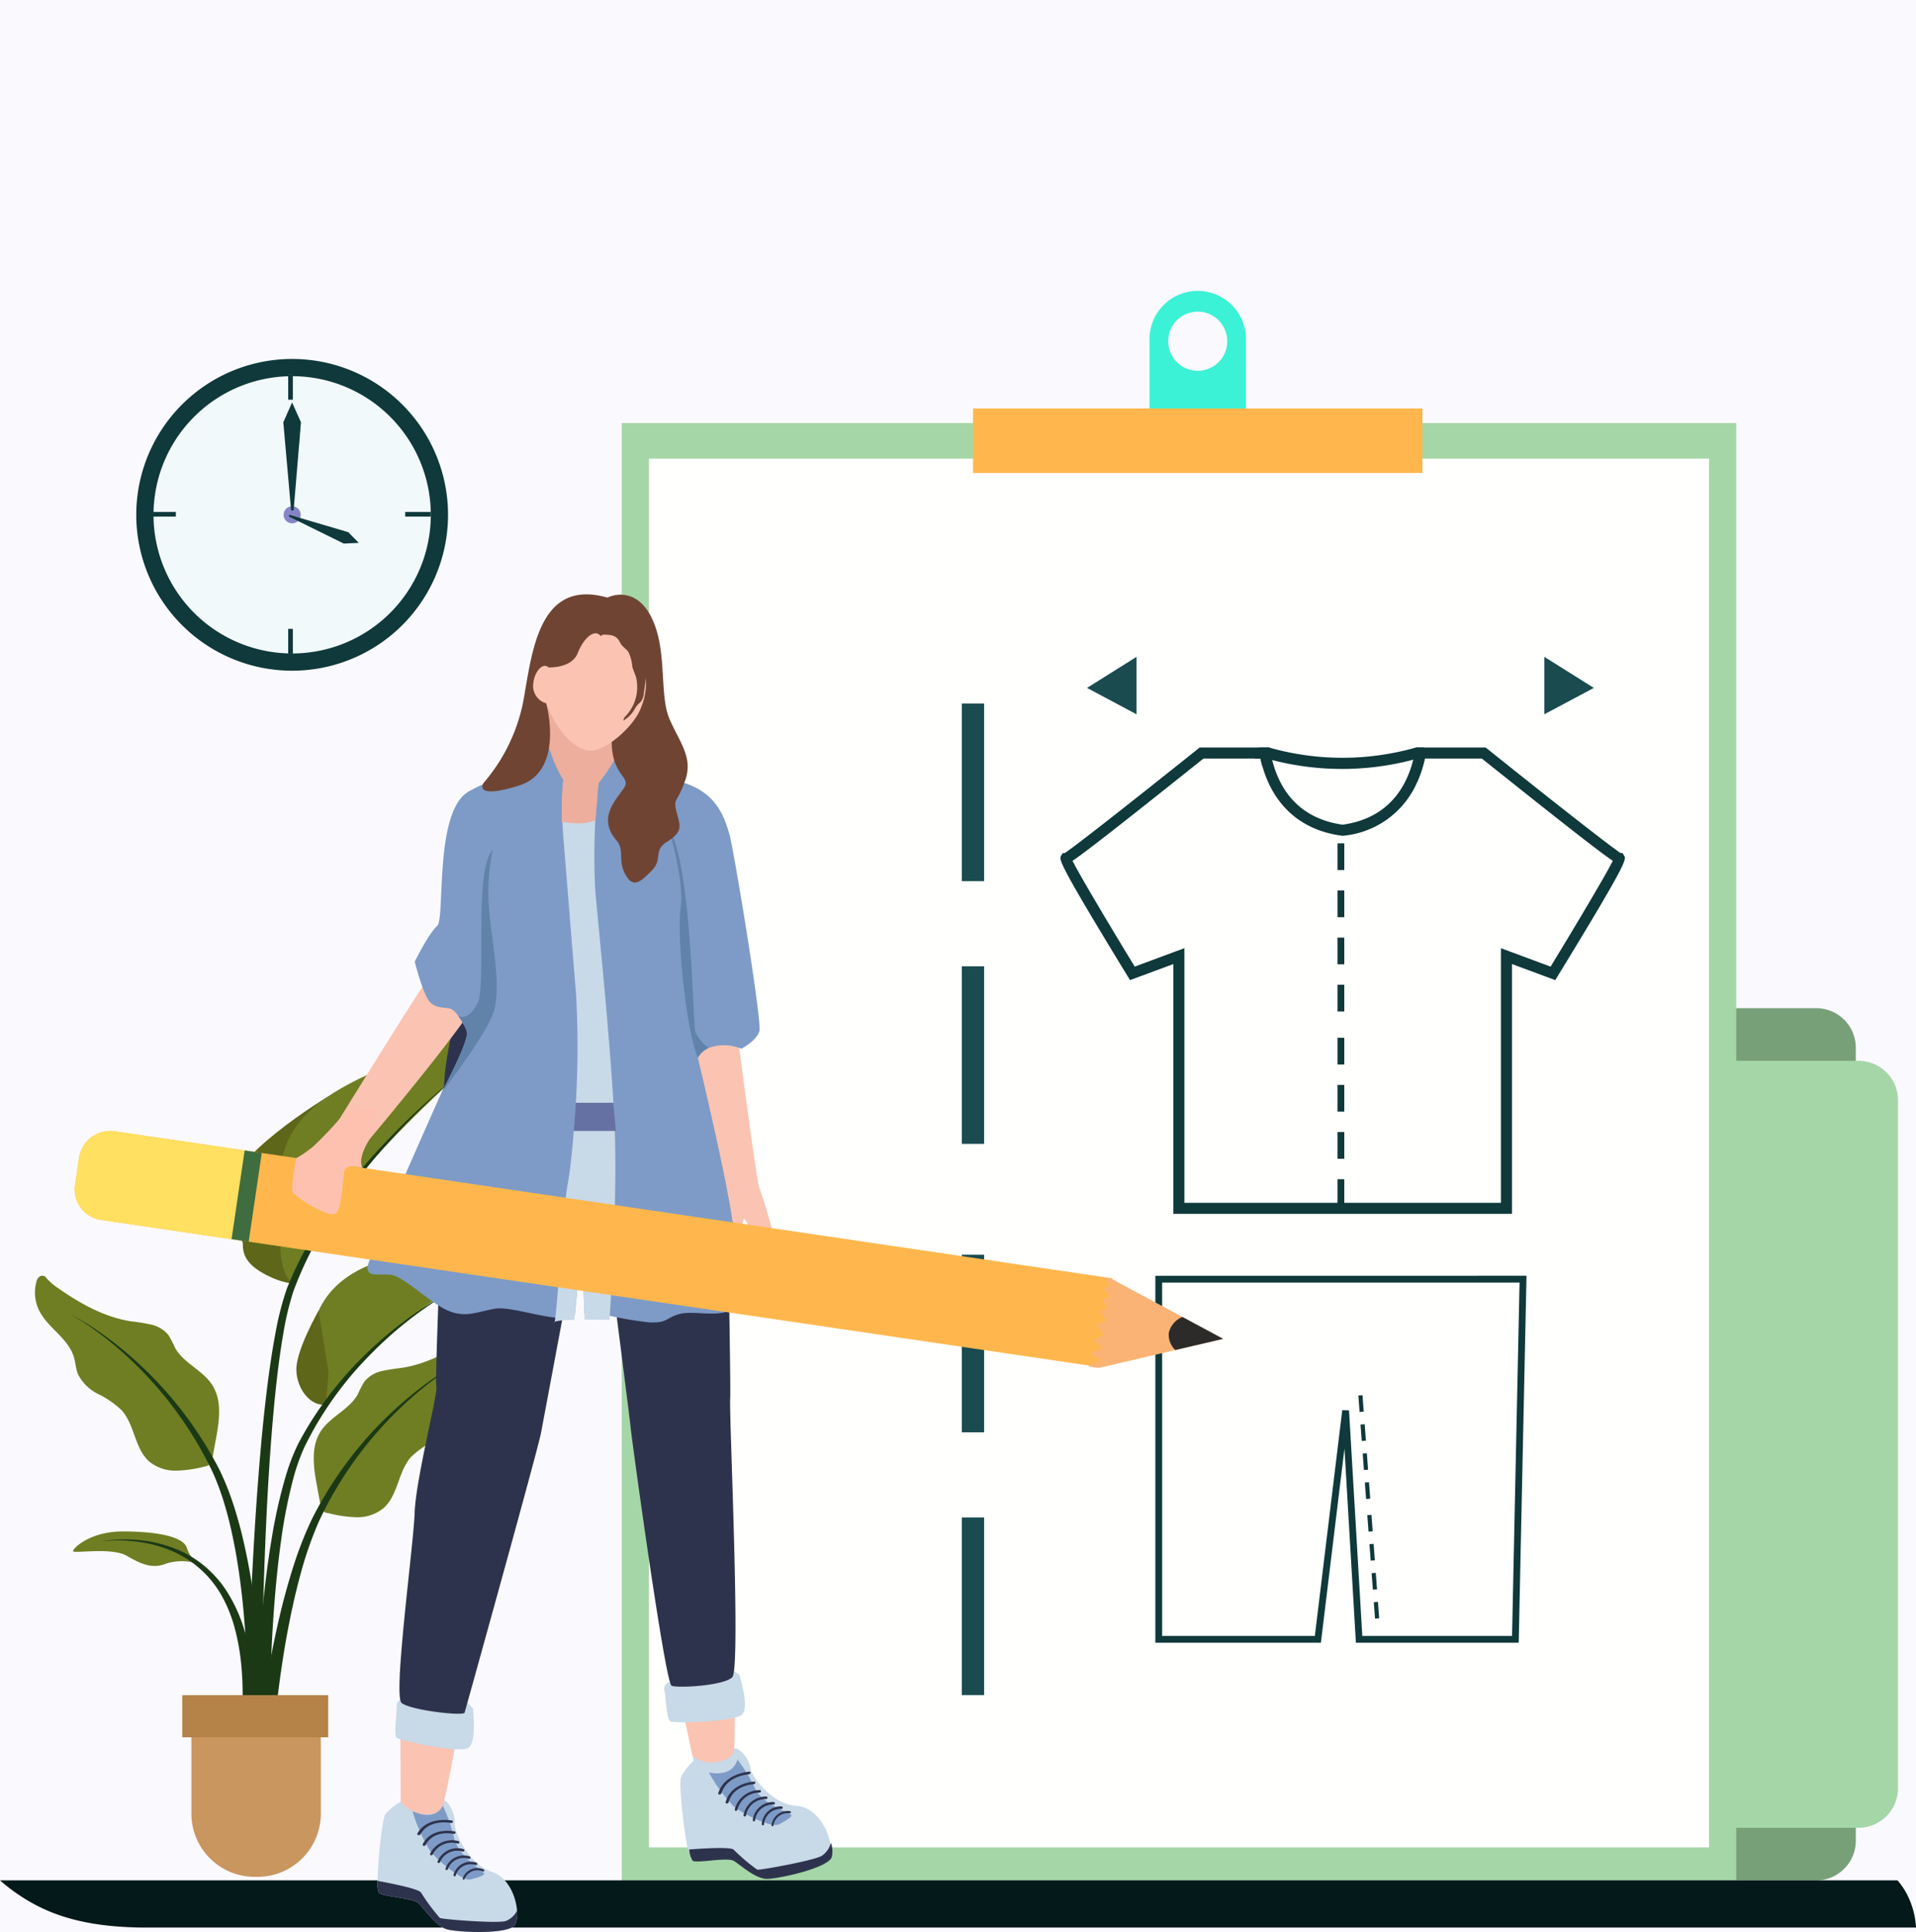<svg xmlns="http://www.w3.org/2000/svg" xmlns:xlink="http://www.w3.org/1999/xlink" width="295" height="297.475" viewBox="0 0 295 297.475">
  <defs>
    <clipPath id="clip-path">
      <rect id="Rectángulo_415892" data-name="Rectángulo 415892" width="295" height="252.684" fill="none"/>
    </clipPath>
  </defs>
  <g id="Grupo_1126564" data-name="Grupo 1126564" transform="translate(-705.051 -11223.051)">
    <path id="Trazado_895528" data-name="Trazado 895528" d="M0,0H295V297.475H0Z" transform="translate(705.051 11223.051)" fill="#faf9fd"/>
    <g id="Grupo_1126151" data-name="Grupo 1126151" transform="translate(705.051 11267.842)">
      <g id="Grupo_1126150" data-name="Grupo 1126150" transform="translate(0 0)" clip-path="url(#clip-path)">
        <path id="Trazado_900128" data-name="Trazado 900128" d="M93.739,2.172A7.422,7.422,0,0,0,81.07,7.423V20.616a7.421,7.421,0,1,0,14.841,0V7.423a7.407,7.407,0,0,0-2.172-5.251M88.491,12.3a4.551,4.551,0,1,1,4.55-4.55,4.552,4.552,0,0,1-4.55,4.55" transform="translate(95.919 0)" fill="#3bf2d6"/>
        <path id="Trazado_900129" data-name="Trazado 900129" d="M143.4,50.587H121.243a6.1,6.1,0,0,0-6.1,6.1v122.1a6.1,6.1,0,0,0,6.1,6.1H143.4a6.1,6.1,0,0,0,6.1-6.1V56.687a6.1,6.1,0,0,0-6.1-6.1" transform="translate(136.233 59.853)" fill="#78a078"/>
        <path id="Trazado_900130" data-name="Trazado 900130" d="M153.382,54.3H118.3a6.1,6.1,0,0,0-6.1,6.1V166.3a6.1,6.1,0,0,0,6.1,6.1h35.077a6.1,6.1,0,0,0,6.1-6.1V60.4a6.1,6.1,0,0,0-6.1-6.1" transform="translate(132.755 64.242)" fill="#a5d6a7"/>
        <rect id="Rectángulo_415861" data-name="Rectángulo 415861" width="171.597" height="224.803" transform="translate(95.727 20.343)" fill="#a5d6a7"/>
        <rect id="Rectángulo_415862" data-name="Rectángulo 415862" width="163.222" height="213.832" transform="translate(99.915 25.829)" fill="#fffffd"/>
        <rect id="Rectángulo_415863" data-name="Rectángulo 415863" width="69.204" height="9.936" transform="translate(149.807 18.101)" fill="#ffb74d"/>
        <rect id="Rectángulo_415864" data-name="Rectángulo 415864" width="3.428" height="27.342" transform="translate(148.093 188.863)" fill="#194b4f"/>
        <rect id="Rectángulo_415865" data-name="Rectángulo 415865" width="3.428" height="27.342" transform="translate(148.093 148.407)" fill="#194b4f"/>
        <rect id="Rectángulo_415866" data-name="Rectángulo 415866" width="3.428" height="27.342" transform="translate(148.093 103.993)" fill="#194b4f"/>
        <rect id="Rectángulo_415867" data-name="Rectángulo 415867" width="3.428" height="27.342" transform="translate(148.093 63.539)" fill="#194b4f"/>
        <path id="Trazado_900131" data-name="Trazado 900131" d="M108.916,25.812v8.835l7.617-4.054Z" transform="translate(128.866 30.539)" fill="#194b4f"/>
        <path id="Trazado_900132" data-name="Trazado 900132" d="M84.279,25.812v8.835l-7.617-4.054Z" transform="translate(90.703 30.539)" fill="#194b4f"/>
        <path id="Trazado_900133" data-name="Trazado 900133" d="M295,119.365H21.784c-5.395-.081-10.7-.758-15.527-3.089A28.609,28.609,0,0,1,0,112.1H292.158a10.951,10.951,0,0,1,1.733,2.725A12.5,12.5,0,0,1,295,119.365" transform="translate(0 132.637)" fill="#041919"/>
        <path id="Trazado_900134" data-name="Trazado 900134" d="M24.447,93.234S35.745,78.753,45.6,74.79s11.47-7.6,11.309-8.329-3.312-.229-5.12.969c-1.45.958-8.709,3.235-11.861,2.832s-12.289.969-16.009,7.438-2.124,14.627.533,15.533" transform="translate(25.704 78.234)" fill="#6f7e23"/>
        <path id="Trazado_900135" data-name="Trazado 900135" d="M24.283,92.42a8.139,8.139,0,0,0-4.727,0c-2.067.836-3.69.245-6.093-1.159s-8.313-.295-8.313-.738,2.585-3.03,7.685-3.03,9.228.753,9.826,2.482a5.117,5.117,0,0,0,1.622,2.445" transform="translate(6.093 103.519)" fill="#6f7e23"/>
        <path id="Trazado_900136" data-name="Trazado 900136" d="M31.6,56.791V57.4s-1.461,10.1-1.834,10.2-3.131,8.667-3.131,8.667L26.065,85.6s-1.709.081-4.665-1.6-3.008-3.447-3.008-4.473-2.052-1.118-2.332-7.176S31.192,57.066,31.6,56.791" transform="translate(18.997 67.193)" fill="#5d6619"/>
        <path id="Trazado_900137" data-name="Trazado 900137" d="M22.119,96.435S28,84.779,32.173,79.924a208.792,208.792,0,0,1,16.57-16.588c4.473-3.914,8.855-7.735,7.923-13.7s0,2.794-8.761,8.108S24.139,65.666,20.877,75.826,20.783,87.681,20.5,88s-.869,6.587,1.616,8.438" transform="translate(22.943 56.36)" fill="#6f7e23"/>
        <path id="Trazado_900138" data-name="Trazado 900138" d="M24.33,71.919c-.041.081-3.5,6.108-3.43,9.143s2.288,5.667,4.524,5.316l.441-4.9Z" transform="translate(24.728 85.092)" fill="#5d6619"/>
        <path id="Trazado_900139" data-name="Trazado 900139" d="M23.176,89.665c1.461-2.288,4.4-3.351,5.722-5.724a17.745,17.745,0,0,1,1.022-1.96,4.728,4.728,0,0,1,2.648-1.624,30.659,30.659,0,0,1,3.126-.5c4.065-.642,7.77-2.7,11.145-5.061a8.988,8.988,0,0,0,1.871-1.6l.055-.065a4.522,4.522,0,0,0,.317-.461l-.162.325a.752.752,0,0,1,.795-.076,1.391,1.391,0,0,1,.552.893,6.247,6.247,0,0,1-.389,4.281c-1.3,2.729-4.5,4.323-5.379,7.213-.269.88-.3,1.825-.642,2.677a6.862,6.862,0,0,1-3.122,3.076,14.1,14.1,0,0,0-3.646,2.539c-2,2.27-1.971,5.936-4.268,7.9a6.362,6.362,0,0,1-4.08,1.358,18.985,18.985,0,0,1-4.334-.627,1.255,1.255,0,0,1-1.24-1.255q-.275-1.474-.546-2.947c-.52-2.814-.985-5.943.555-8.355" transform="translate(26.179 85.969)" fill="#6f7e23"/>
        <path id="Trazado_900140" data-name="Trazado 900140" d="M49.679,75.434a35.975,35.975,0,0,0-3.585,2.273q-1.729,1.231-3.356,2.6a58.89,58.89,0,0,0-6.06,5.908,58.209,58.209,0,0,0-9.226,14.06A57.59,57.59,0,0,0,24.69,108.2c-.747,2.709-1.36,5.458-1.895,8.224s-.976,5.55-1.354,8.342-.7,5.6-.921,8.383l-2.246-.2c.325-2.86.742-5.665,1.218-8.482s1.024-5.609,1.65-8.39,1.349-5.545,2.2-8.274a58.421,58.421,0,0,1,3.094-8.012A58.843,58.843,0,0,1,42.564,80.086q1.673-1.316,3.452-2.5a36.031,36.031,0,0,1,3.663-2.157" transform="translate(21.621 89.251)" fill="#1b3915"/>
        <path id="Trazado_900141" data-name="Trazado 900141" d="M2.675,70.525a1.38,1.38,0,0,1,.555-.893.752.752,0,0,1,.792.074l-.159-.323a3.913,3.913,0,0,0,.317.461l.052.065a9.044,9.044,0,0,0,1.871,1.6c3.375,2.353,7.08,4.419,11.145,5.058a29.98,29.98,0,0,1,3.126.506,4.722,4.722,0,0,1,2.65,1.624,17.538,17.538,0,0,1,1.02,1.96c1.321,2.373,4.262,3.434,5.722,5.724,1.541,2.412,1.076,5.541.555,8.355l-.544,2.947a1.685,1.685,0,0,1-.317.834,1.7,1.7,0,0,1-.926.421,18.982,18.982,0,0,1-4.334.624,6.364,6.364,0,0,1-4.08-1.356c-2.295-1.967-2.27-5.633-4.268-7.9a14.107,14.107,0,0,0-3.646-2.541A6.878,6.878,0,0,1,9.085,84.7c-.341-.854-.373-1.8-.642-2.677-.884-2.891-4.074-4.484-5.377-7.213a6.247,6.247,0,0,1-.391-4.281" transform="translate(2.916 82.091)" fill="#6f7e23"/>
        <path id="Trazado_900142" data-name="Trazado 900142" d="M4.918,72.156A35.562,35.562,0,0,1,8.566,74.3q1.768,1.169,3.438,2.48A59.363,59.363,0,0,1,18.281,82.5c.972,1.03,1.915,2.094,2.816,3.187s1.771,2.22,2.583,3.388c.421.572.8,1.172,1.2,1.76.38.6.773,1.194,1.135,1.805s.731,1.22,1.07,1.847c.17.312.347.62.515.937l.487.961a41.53,41.53,0,0,1,1.642,3.971c.476,1.349.889,2.714,1.268,4.089s.7,2.762,1,4.155.559,2.79.8,4.192q.7,4.208,1.122,8.451c.279,2.832.493,5.648.589,8.523l-2.255.02c0-2.768-.118-5.589-.3-8.379s-.456-5.587-.825-8.362q-.282-2.083-.644-4.148c-.249-1.378-.526-2.746-.845-4.107s-.686-2.7-1.1-4.032a40.6,40.6,0,0,0-1.461-3.9l-.437-.941c-.153-.312-.319-.622-.476-.934-.31-.624-.653-1.236-.991-1.847s-.7-1.212-1.057-1.814c-.376-.589-.731-1.194-1.129-1.773-.762-1.177-1.592-2.305-2.436-3.425S18.8,83.93,17.871,82.878A58.4,58.4,0,0,0,11.828,77q-1.618-1.359-3.34-2.583a35.525,35.525,0,0,0-3.569-2.264" transform="translate(5.819 85.372)" fill="#1b3915"/>
        <path id="Trazado_900143" data-name="Trazado 900143" d="M7.059,88.386a22.06,22.06,0,0,1,5.523-.266,20.537,20.537,0,0,1,5.449,1.133,16.871,16.871,0,0,1,4.9,2.733,17.2,17.2,0,0,1,3.744,4.231,23.723,23.723,0,0,1,2.386,5.13,35.265,35.265,0,0,1,1.325,5.484,48.735,48.735,0,0,1,.565,5.6q.062,1.408.05,2.818c-.009.947-.037,1.867-.114,2.851l-2.24-.264c.116-.849.2-1.771.255-2.663s.094-1.805.1-2.709a47.218,47.218,0,0,0-.238-5.416,33.878,33.878,0,0,0-.972-5.318,21.532,21.532,0,0,0-2-4.989,16.009,16.009,0,0,0-7.951-7.017,20.158,20.158,0,0,0-5.29-1.351,21.868,21.868,0,0,0-5.5.011" transform="translate(8.352 104.186)" fill="#1b3915"/>
        <path id="Trazado_900144" data-name="Trazado 900144" d="M49.355,70.277a42.845,42.845,0,0,0-4.281,2.565c-1.382.926-2.716,1.917-4.015,2.956a60.556,60.556,0,0,0-7.218,6.835,54.7,54.7,0,0,0-5.908,7.955c-.867,1.4-1.648,2.871-2.364,4.334a31.039,31.039,0,0,0-1.646,4.613A77.281,77.281,0,0,0,22,109.244c-.461,3.279-.792,6.58-1.048,9.885s-.43,6.624-.546,9.94-.179,6.643-.159,9.942l-2.257,0c.068-3.364.22-6.694.421-10.034s.469-6.672.81-10,.766-6.65,1.319-9.955a77.973,77.973,0,0,1,2.216-9.826,31.909,31.909,0,0,1,1.834-4.744,49.706,49.706,0,0,1,2.554-4.36,55.485,55.485,0,0,1,6.239-7.877,60.848,60.848,0,0,1,7.488-6.661c1.334-1,2.7-1.956,4.12-2.84a43.113,43.113,0,0,1,4.366-2.434" transform="translate(21.282 83.149)" fill="#1b3915"/>
        <path id="Trazado_900145" data-name="Trazado 900145" d="M49.342,55.56A105.348,105.348,0,0,0,39.415,65.2,92.689,92.689,0,0,0,30.9,76.066a57.726,57.726,0,0,0-6.283,12.184,44.614,44.614,0,0,0-1.585,6.643c-.389,2.262-.7,4.541-.963,6.827-.526,4.574-.893,9.169-1.192,13.769s-.515,9.211-.692,13.822q-.514,13.826-.541,27.672l-2.255-.015q.262-13.891,1.011-27.739c.255-4.62.555-9.237.93-13.85s.823-9.224,1.432-13.822c.308-2.3.655-4.593,1.089-6.877a45.415,45.415,0,0,1,1.747-6.8,58.2,58.2,0,0,1,6.7-12.226,93.267,93.267,0,0,1,8.853-10.7,105.292,105.292,0,0,1,10.191-9.4" transform="translate(20.572 65.737)" fill="#1b3915"/>
        <path id="Trazado_900146" data-name="Trazado 900146" d="M13.5,99.04v18.236a9.737,9.737,0,0,0,9.737,9.737h.456a9.736,9.736,0,0,0,9.735-9.737V99.04Z" transform="translate(15.968 117.181)" fill="#c9965f"/>
        <rect id="Rectángulo_415868" data-name="Rectángulo 415868" width="22.467" height="6.491" transform="translate(28.067 216.221)" fill="#b58348"/>
        <path id="Trazado_900147" data-name="Trazado 900147" d="M114.572,32.2H113.36a.053.053,0,0,1-.035.009,41.209,41.209,0,0,1-22.511.017c-.035-.009-.059-.017-.085-.026H89.2l-.747,1.7h.95q.154.661.33,1.3l.585-1.332c.247.076.544.162.891.264a42.882,42.882,0,0,0,21.722-.052.907.907,0,0,0,.153-.033l.434,3.517a18.848,18.848,0,0,0,1.2-3.661h.05Z" transform="translate(104.659 38.103)" fill="#0f393a"/>
        <path id="Trazado_900148" data-name="Trazado 900148" d="M161.593,48.892l-.253-.441h-.306c-1.135-.705-7.724-5.833-17.051-13.269-2.087-1.664-3.484-2.79-3.484-2.79l-.238-.188H129.5v.009l-.127.679c-.076.408-.162.806-.262,1.188-1.458,5.781-5.189,9.224-10.87,10.005-5.665-.782-9.4-4.207-10.853-9.955-.111-.4-.205-.814-.282-1.238l-.118-.661-.009-.026H96.214l-.229.188s-1.408,1.127-3.493,2.79C83.148,42.633,76.55,47.763,75.441,48.46h-.314l-.247.432c-.306.55-.509.915,10.261,18.535l.365.592,6.672-2.476V104h52.13V65.543l6.663,2.476.365-.592c10.776-17.62,10.573-17.985,10.259-18.535M150.258,65.943l-7.648-2.84v39.205H93.874V63.1l-7.648,2.84c-3.434-5.63-8.479-14.057-9.573-16.289,1.491-1,5.451-4.019,16.9-13.149,1.587-1.264,2.781-2.222,3.266-2.6h8.765c.1.441.212.873.332,1.3,1.773,6.054,6.045,9.785,12.217,10.582l.111.017.109-.017A13.776,13.776,0,0,0,129.7,37.564a18.771,18.771,0,0,0,1.2-3.663h8.768c.485.382,1.67,1.34,3.264,2.6,11.438,9.13,15.407,12.149,16.9,13.149-1.1,2.231-6.139,10.658-9.573,16.289" transform="translate(88.484 38.103)" fill="#0f393a"/>
        <rect id="Rectángulo_415869" data-name="Rectángulo 415869" width="1.039" height="4.115" transform="translate(205.936 136.775)" fill="#0f393a"/>
        <rect id="Rectángulo_415870" data-name="Rectángulo 415870" width="1.039" height="4.115" transform="translate(205.936 129.516)" fill="#0f393a"/>
        <rect id="Rectángulo_415871" data-name="Rectángulo 415871" width="1.039" height="4.115" transform="translate(205.936 122.259)" fill="#0f393a"/>
        <rect id="Rectángulo_415872" data-name="Rectángulo 415872" width="1.039" height="4.115" transform="translate(205.936 115)" fill="#0f393a"/>
        <rect id="Rectángulo_415873" data-name="Rectángulo 415873" width="1.039" height="4.115" transform="translate(205.936 106.835)" fill="#0f393a"/>
        <rect id="Rectángulo_415874" data-name="Rectángulo 415874" width="1.039" height="4.115" transform="translate(205.936 99.576)" fill="#0f393a"/>
        <rect id="Rectángulo_415875" data-name="Rectángulo 415875" width="1.039" height="4.115" transform="translate(205.936 92.319)" fill="#0f393a"/>
        <rect id="Rectángulo_415876" data-name="Rectángulo 415876" width="1.039" height="4.115" transform="translate(205.936 85.06)" fill="#0f393a"/>
        <path id="Trazado_900149" data-name="Trazado 900149" d="M81.48,69.462v56.5h25.488L110.6,96.051l1.76,29.907h25.067l1.2-56.5Zm54.922,55.45H113.345L111.3,90.187l-1.041-.033-4.22,34.758H82.526v-54.4h55.031Z" transform="translate(96.404 82.185)" fill="#0f393a"/>
        <rect id="Rectángulo_415877" data-name="Rectángulo 415877" width="0.64" height="2.54" transform="translate(211.519 201.905) rotate(-4.289)" fill="#0f393a"/>
        <rect id="Rectángulo_415878" data-name="Rectángulo 415878" width="0.641" height="2.54" transform="translate(211.185 197.439) rotate(-4.294)" fill="#0f393a"/>
        <rect id="Rectángulo_415879" data-name="Rectángulo 415879" width="0.641" height="2.54" transform="translate(210.851 192.973) rotate(-4.294)" fill="#0f393a"/>
        <rect id="Rectángulo_415880" data-name="Rectángulo 415880" width="0.641" height="2.54" transform="translate(210.518 188.506) rotate(-4.294)" fill="#0f393a"/>
        <rect id="Rectángulo_415881" data-name="Rectángulo 415881" width="0.641" height="2.54" transform="translate(210.142 183.482) rotate(-4.294)" fill="#0f393a"/>
        <rect id="Rectángulo_415882" data-name="Rectángulo 415882" width="0.641" height="2.54" transform="translate(209.809 179.015) rotate(-4.295)" fill="#0f393a"/>
        <rect id="Rectángulo_415883" data-name="Rectángulo 415883" width="0.641" height="2.54" transform="translate(209.475 174.549) rotate(-4.295)" fill="#0f393a"/>
        <rect id="Rectángulo_415884" data-name="Rectángulo 415884" width="0.641" height="2.54" transform="translate(209.141 170.083) rotate(-4.295)" fill="#0f393a"/>
        <path id="Trazado_900150" data-name="Trazado 900150" d="M28.1,61.43a5.043,5.043,0,0,0-.921,1.952c-.14.618-.21,1.336-.727,1.7a1.97,1.97,0,0,1-1.825-.065q-.583-.236-1.146-.515c-.3-.151-.637-.371-.653-.707a.856.856,0,0,1,.155-.461,6.026,6.026,0,0,1,3.447-2.22c.6-.2,1.214-.389,1.8-.637a3.436,3.436,0,0,1,1.157-.445c-.341.513-.9.906-1.288,1.4" transform="translate(27.013 71.023)" fill="#ffc1af"/>
        <path id="Trazado_900151" data-name="Trazado 900151" d="M26.794,126.1c.55.62,5.347.8,6.211,1.683s2.672,3.545,4.4,3.989,9.433.8,10.377-.71a3.88,3.88,0,0,0,.321-2.2c-.172-2.205-1.378-5.148-3.858-5.956-3.539-1.153-5.818-6.026-5.74-7.532s-.952-3.268-1.616-3.493a40.24,40.24,0,0,0-4.908-.229l-1.1-9.785L30.2,112.125a8.01,8.01,0,0,0-2.382,1.921c-.482.749-1.146,7.056-1.185,10.246a4.543,4.543,0,0,0,.164,1.808" transform="translate(31.505 120.53)" fill="#c8d9e8"/>
        <path id="Trazado_900152" data-name="Trazado 900152" d="M39,96.294s-3.635,22.727-4.5,23.62-3.967,1.417-6.213-1.192c0,0-.133-21.161,0-21.236S39,96.294,39,96.294" transform="translate(33.408 113.932)" fill="#fbc3b1"/>
        <path id="Trazado_900153" data-name="Trazado 900153" d="M29.1,107.666a25.968,25.968,0,0,0,2.609,5.947c1.061,1.528,5.071,4.851,6.25,4.585s2.24-.6,2.181-.93-4.1-2.67-4.685-5.663a24.4,24.4,0,0,0-1.685-4.77s-1,2.537-4.67.832" transform="translate(34.405 126.402)" fill="#7d9bc6"/>
        <path id="Trazado_900154" data-name="Trazado 900154" d="M26.794,113.949c.55.62,5.347.8,6.211,1.683s2.672,3.545,4.4,3.989,9.433.8,10.377-.71a3.88,3.88,0,0,0,.321-2.2,3.238,3.238,0,0,1-1.7,1.587c-1.146.448-9.783-.249-10.18-.448a30.7,30.7,0,0,1-2.908-3.923c-.437-.688-6.549-1.766-6.683-1.79a4.543,4.543,0,0,0,.164,1.808" transform="translate(31.505 132.681)" fill="#2e334d"/>
        <path id="Trazado_900155" data-name="Trazado 900155" d="M32.65,112.764a2.388,2.388,0,0,1,3.19-1.336.176.176,0,0,1,.092.229.145.145,0,0,1-.186.094,2.086,2.086,0,0,0-2.827,1.175.144.144,0,0,1-.2.074l0,0a.18.18,0,0,1-.07-.234" transform="translate(38.61 131.617)" fill="#2e334d"/>
        <path id="Trazado_900156" data-name="Trazado 900156" d="M31.994,112.758a2.762,2.762,0,0,1,3.517-1.84.2.2,0,0,1,.122.251.168.168,0,0,1-.2.124,2.418,2.418,0,0,0-3.12,1.62.165.165,0,0,1-.216.1l0,0a.2.2,0,0,1-.1-.258" transform="translate(37.839 131.092)" fill="#2e334d"/>
        <path id="Trazado_900157" data-name="Trazado 900157" d="M31.432,112.329a2.957,2.957,0,0,1,3.694-1.856.193.193,0,0,1,.127.249.178.178,0,0,1-.214.127,2.587,2.587,0,0,0-3.275,1.635.176.176,0,0,1-.227.1l0,0a.2.2,0,0,1-.1-.258" transform="translate(37.172 130.57)" fill="#2e334d"/>
        <path id="Trazado_900158" data-name="Trazado 900158" d="M30.872,111.837a3.288,3.288,0,0,1,3.978-1.88.189.189,0,0,1,.133.249.2.2,0,0,1-.229.127,2.877,2.877,0,0,0-3.526,1.657.2.2,0,0,1-.245.1h0a.191.191,0,0,1-.109-.258" transform="translate(36.507 129.968)" fill="#2e334d"/>
        <path id="Trazado_900159" data-name="Trazado 900159" d="M30.346,111.3a3.743,3.743,0,0,1,4.338-1.912.186.186,0,0,1,.144.249.223.223,0,0,1-.251.129,3.271,3.271,0,0,0-3.845,1.683.223.223,0,0,1-.266.109h0a.186.186,0,0,1-.118-.258" transform="translate(35.883 129.306)" fill="#2e334d"/>
        <path id="Trazado_900160" data-name="Trazado 900160" d="M29.824,110.659c1.258-2.384,4.043-2.107,4.886-1.96a.181.181,0,0,1,.159.247.257.257,0,0,1-.282.131c-.736-.135-3.2-.41-4.331,1.729a.269.269,0,0,1-.3.111l0,0a.177.177,0,0,1-.129-.255" transform="translate(35.262 128.498)" fill="#2e334d"/>
        <path id="Trazado_900161" data-name="Trazado 900161" d="M29.449,109.921c1.371-2.393,4.373-2.135,5.281-2,.144.022.223.135.172.245a.294.294,0,0,1-.306.135c-.792-.131-3.456-.391-4.683,1.757a.3.3,0,0,1-.323.114h0c-.135-.035-.2-.151-.138-.255" transform="translate(34.817 127.594)" fill="#2e334d"/>
        <path id="Trazado_900162" data-name="Trazado 900162" d="M49.508,123.674c.661.463,5.366-.592,6.388.048s3.318,2.766,5.091,2.755,9.346-1.642,9.962-3.351a3.916,3.916,0,0,0-.131-2.22c-.613-2.1-2.38-4.661-4.958-4.812-3.679-.214-6.881-4.375-7.108-5.864s-1.587-2.936-2.279-2.987a40.949,40.949,0,0,0-4.825,1.035L48.6,99.033l1.4,10.16a8.692,8.692,0,0,0-1.932,2.482c-.319.851.306,7.165.913,10.281a4.411,4.411,0,0,0,.524,1.718" transform="translate(56.775 117.172)" fill="#c8d9e8"/>
        <path id="Trazado_900163" data-name="Trazado 900163" d="M57.063,92.064s1.044,23.063.386,24.155-3.576,2.395-6.29.43c0,0-4.4-20.572-4.286-20.679s10.189-3.906,10.189-3.906" transform="translate(55.457 108.927)" fill="#fbc3b1"/>
        <path id="Trazado_900164" data-name="Trazado 900164" d="M50.006,105.586a24.163,24.163,0,0,0,3.74,5.122c1.343,1.216,5.916,3.425,7.012,2.864s2.061-1.157,1.936-1.465-4.534-1.55-5.707-4.314a22.763,22.763,0,0,0-2.6-4.213s-.456,2.725-4.379,2.006" transform="translate(59.148 122.552)" fill="#7d9bc6"/>
        <path id="Trazado_900165" data-name="Trazado 900165" d="M49.122,112.213c.661.463,5.366-.592,6.388.048s3.318,2.766,5.091,2.755,9.346-1.642,9.962-3.351a3.915,3.915,0,0,0-.131-2.22,3.5,3.5,0,0,1-1.338,1.982c-1.026.729-9.578,2.264-10,2.174a28.391,28.391,0,0,1-3.624-3.076c-.563-.559-6.735-.041-6.868-.031a4.411,4.411,0,0,0,.524,1.718" transform="translate(57.499 129.491)" fill="#2e334d"/>
        <path id="Trazado_900166" data-name="Trazado 900166" d="M54.415,109.344a2.514,2.514,0,0,1,2.838-2.118.165.165,0,0,1,.133.2.153.153,0,0,1-.162.138,2.2,2.2,0,0,0-2.517,1.869.149.149,0,0,1-.175.122h0a.172.172,0,0,1-.116-.21" transform="translate(64.376 126.851)" fill="#2e334d"/>
        <path id="Trazado_900167" data-name="Trazado 900167" d="M53.727,109.58a2.93,2.93,0,0,1,3.054-2.694.187.187,0,0,1,.168.214.181.181,0,0,1-.172.175,2.556,2.556,0,0,0-2.709,2.375.175.175,0,0,1-.19.157h0a.194.194,0,0,1-.148-.227" transform="translate(63.565 126.464)" fill="#2e334d"/>
        <path id="Trazado_900168" data-name="Trazado 900168" d="M53.091,109.331a3.135,3.135,0,0,1,3.225-2.753.181.181,0,0,1,.172.21.193.193,0,0,1-.183.179,2.74,2.74,0,0,0-2.86,2.43.184.184,0,0,1-.2.159h0a.187.187,0,0,1-.153-.225" transform="translate(62.813 126.099)" fill="#2e334d"/>
        <path id="Trazado_900169" data-name="Trazado 900169" d="M52.444,109.04a3.489,3.489,0,0,1,3.493-2.851.178.178,0,0,1,.181.207.21.21,0,0,1-.2.186,3.044,3.044,0,0,0-3.1,2.515.209.209,0,0,1-.216.166h0a.181.181,0,0,1-.159-.223" transform="translate(62.045 125.639)" fill="#2e334d"/>
        <path id="Trazado_900170" data-name="Trazado 900170" d="M51.822,108.709a3.966,3.966,0,0,1,3.838-2.973.174.174,0,0,1,.19.2.235.235,0,0,1-.218.192,3.467,3.467,0,0,0-3.4,2.624.235.235,0,0,1-.238.175h0a.175.175,0,0,1-.166-.22" transform="translate(61.308 125.102)" fill="#2e334d"/>
        <path id="Trazado_900171" data-name="Trazado 900171" d="M51.179,108.3c.744-2.644,3.513-3.087,4.362-3.161.135-.013.231.081.205.2a.272.272,0,0,1-.247.2c-.744.057-3.2.421-3.871,2.792a.281.281,0,0,1-.269.186h0a.169.169,0,0,1-.177-.216" transform="translate(60.544 124.391)" fill="#2e334d"/>
        <path id="Trazado_900172" data-name="Trazado 900172" d="M50.663,107.736c.851-2.681,3.825-3.2,4.737-3.3.148-.015.245.076.22.2a.319.319,0,0,1-.271.21c-.8.074-3.443.506-4.207,2.912a.323.323,0,0,1-.293.194h0c-.14,0-.225-.1-.186-.214" transform="translate(59.932 123.564)" fill="#2e334d"/>
        <path id="Trazado_900173" data-name="Trazado 900173" d="M29.265,99.341A.963.963,0,0,0,28.1,100.4c0,1.268-.487,4.441,0,4.862s9.888,2.539,11.11,1.48.609-6.026.609-6.026l-1.4-1.388Z" transform="translate(32.992 117.521)" fill="#c8d9e8"/>
        <path id="Trazado_900174" data-name="Trazado 900174" d="M47.819,99.3a1.018,1.018,0,0,0-.941,1.31c.238,1.24.351,4.458.908,4.755s10.139.14,11.136-1.183-.526-6.036-.526-6.036l-1.633-1.026Z" transform="translate(55.427 114.903)" fill="#c8d9e8"/>
        <path id="Trazado_900175" data-name="Trazado 900175" d="M28.5,167.5c1.334,1.129,9.532,2.061,9.7,1.5s11.261-40.41,11.761-43.045S58.241,81.7,58.241,81.7s5.331,41.327,5.5,43.207,5.336,39.576,6.336,39.954,8.008,0,9.342-1.321-.5-40.26-.33-42.895c.094-1.456-.2-18.245-.476-32.957,0-.039,0-.079,0-.118-.225-11.839-.439-22.3-.439-22.3l1.434-11.811a22.978,22.978,0,0,0-1.037-4.449l-.007,0a66.654,66.654,0,0,1-11.97,4.2l-.068.015c-6.342,1.511-13.664,2.013-19.146-1.249L43.2,42.189s-2.2,5.563-4.32,12.374c-2.009,6.449-3.938,14.014-3.858,19.046.166,10.348-1.5,44.4-1.168,45.152s-3.172,14.3-3.338,19.38S27.162,166.372,28.5,167.5" transform="translate(33.332 49.916)" fill="#2e334d"/>
        <path id="Trazado_900176" data-name="Trazado 900176" d="M38.179,27.353s1.4,10.442.461,13.843,6.744,5.676,6.744,5.676,4.58-1.5,4.766-1.653-1.858-10.767.183-15.946-8.065-.963-8.065-.963Z" transform="translate(45.172 31.583)" fill="#edae9d"/>
        <path id="Trazado_900177" data-name="Trazado 900177" d="M21.4,71.021s.76-.441.827-.875-.223-3.249-.179-3.6a45.118,45.118,0,0,1,3.076-4.62c.1-.033-4.264,2.607-4.353,2.821a32.2,32.2,0,0,0-.618,3.225c.057.017,1.247,3.052,1.247,3.052" transform="translate(23.845 73.266)" fill="#edae9d"/>
        <path id="Trazado_900178" data-name="Trazado 900178" d="M56.2,49.407s3.724,29.309,4.255,30.429,1.648,5.292,1.851,5.9-1.568,4.986-1.851,5.395S56.2,94.8,56.2,93.677a15.359,15.359,0,0,1,2.34-5.6c.917-1.22-.2-3.766-.509-3.663s-.509,5.292-1.832,4.478-8.447-34.7-8.447-34.7l4.986-3.866Z" transform="translate(56.496 58.457)" fill="#fbc3b1"/>
        <path id="Trazado_900179" data-name="Trazado 900179" d="M42.212,45.063s6.058,4.067,5.037,8.069c-.777,3.046-11.726,16.452-16.924,22.694-.98,1.179-1.755,2.1-2.22,2.653a6.128,6.128,0,0,0-.576.491l-3.973-3.2-.05-.039S37.472,53.093,37.8,53.082l.528.046Z" transform="translate(27.809 53.317)" fill="#fbc3b1"/>
        <path id="Trazado_900180" data-name="Trazado 900180" d="M86.271,76.291C85.845,77.8,83.5,79.009,83.5,79.009s-.12-.05-.334-.12a6.837,6.837,0,0,0-4.692,0A3.864,3.864,0,0,0,76.8,80.413l0,0s3.831,15.9,5.109,23.742q.491,3,.779,5.408.131,1.094.214,2.07.131,1.536.14,2.775a8.08,8.08,0,0,1-.812,4.336c-1.279,1.91-5.962.5-8.2,1.1a7.922,7.922,0,0,0-.775.253c-1.406.552-1.423,1.142-3.908,1.054a53.274,53.274,0,0,1-5.654-.919c-.153-.028-.308-.055-.461-.081a20.539,20.539,0,0,0-3.886-.371h-.02l-.055-1.707-.122-3.845L58.97,108.6l-.552,5.65-.122,1.258-.441,4.517a2.333,2.333,0,0,0-.327.133,2.565,2.565,0,0,1-.419.157,6.458,6.458,0,0,1-2.251.094c-.048,0-.1-.009-.146-.015-3.056-.321-7.2-1.709-9.215-1.345-1.323.242-2.4.574-3.458.734a6.439,6.439,0,0,1-3.674-.43c-2.661-1.107-6.921-5.331-8.835-5.532s-3.408.4-3.622-1.006c-.14-.934,6.753-16.581,11.4-27v0l0,0c.109-.205,3.325-6.224,3.853-8.584.183-.406.284-.627.284-.627s-.207-.417-.517-.972c-.179-.321-.393-.688-.62-1.046-.131-.21-.269-.415-.406-.607l0,0h0v0a3.017,3.017,0,0,0-1.113-1.1c-.958-.3-2.129,0-3.194-1.006-.945-.891-2.1-5.135-2.345-6.076-.033-.12-.048-.186-.048-.186s2.179-4.4,3.458-5.508-.533-17.705,4.9-20.723l.2-.114c5.338-2.9,9.685-2.805,10.525-4.792.413-.972.734-1.618.956-2.024v0a5.591,5.591,0,0,1,.365-.6s.33,1.135.891,2.55c.107.273.225.559.351.845v0c.017.044.037.087.057.131a18.064,18.064,0,0,0,1.2,2.3c.788,1.249,1.712,2.2,2.7,2.2a4.067,4.067,0,0,0,2.635-1.661,29.69,29.69,0,0,0,3.8-6.152c.028.068,1.915,4.3,8.252,5.7,6.388,1.406,7.451,6.034,8.091,7.945S86.7,74.783,86.271,76.291" transform="translate(30.649 37.674)" fill="#7d9bc6"/>
        <path id="Trazado_900181" data-name="Trazado 900181" d="M25.872,61.083c.094-.061-8.916,5.685-8.482,6.076.373.336,2.03-.347,2.742-.493a41.986,41.986,0,0,0,4.543-2.456l1.69-1.474Z" transform="translate(20.558 72.271)" fill="#ffc1af"/>
        <path id="Trazado_900182" data-name="Trazado 900182" d="M39.052,64.739c-1.413,3.707-7.822,11.986-7.923,12.114l0,0c.109-.2,3.323-6.224,3.851-8.584a1.781,1.781,0,0,0,.057-.716,4.948,4.948,0,0,0-.29-.88,6.792,6.792,0,0,0-1.026-1.655h0v0c.074.041,1.616.854,2.991-2.035,1.41-2.96-.675-20.487,2.34-23.565a30.936,30.936,0,0,0-.563,9.4c.48,5.285,1.987,12.193.563,15.928" transform="translate(36.831 46.631)" fill="#6183aa"/>
        <path id="Trazado_900183" data-name="Trazado 900183" d="M53.311,71.626a6.739,6.739,0,0,1-2.043-2.384c-.426-1.2-.6-26.268-4.093-31.259,0,0,2.406,7.8,1.8,12.066s.8,18.742,2.655,23.1a3.273,3.273,0,0,1,1.681-1.526" transform="translate(55.815 44.94)" fill="#6183aa"/>
        <path id="Trazado_900184" data-name="Trazado 900184" d="M39.167,72.7h0l0,.007c-.028.116-.057.159-.083.12s0-.09.083-.127" transform="translate(46.229 86.016)" fill="#c8b3e8"/>
        <path id="Trazado_900185" data-name="Trazado 900185" d="M48.375,88.515c-.017-.568-.041-1.122-.068-1.668-.6-12.289-2.412-29.178-2.941-35.437a103.485,103.485,0,0,1,.262-14.239c.087-1.142.157-1.917.177-2.118l0-.052-5.342-.489s-.124.91-.177,2.578a56.013,56.013,0,0,0,.177,6.329c.456,5.578,1.205,15,1.958,24.2a146.418,146.418,0,0,1-.36,20.893v0c-.284,3.561-.627,6.5-.921,8.056-.474,2.491-.969,9.285-1.38,14.566-.207,2.677-.393,4.965-.541,6.106a6.07,6.07,0,0,1-.1.635,9.637,9.637,0,0,1,2.338-.251c.223-.009.454-.015.69-.022l.074-.747.441-4.517.122-1.258.552-5.65.177,5.639.122,3.842.055,1.709.031.956h.031c1.967-.013,3.8.024,3.8.024s.017-.214.044-.609c.068-1,.21-3.148.358-5.967.321-6.032.675-15.127.421-22.519" transform="translate(46.283 40.833)" fill="#c8d9e8"/>
        <path id="Trazado_900186" data-name="Trazado 900186" d="M45.359,35.327c.046.225-.544,6.949-.544,6.949s-1.373.941-5.189.269c0,0-.14-5.916.533-7.665s3.519-1.749,3.519-1.749Z" transform="translate(46.869 39.199)" fill="#edae9d"/>
        <path id="Trazado_900187" data-name="Trazado 900187" d="M40.468,61.6l.3-4.344h5.8l.373,4.344Z" transform="translate(47.88 67.745)" fill="#6671a3"/>
        <path id="Trazado_900188" data-name="Trazado 900188" d="M34.152,50.5a27.356,27.356,0,0,0,6.1-12.278C41.636,30.979,42.4,18.79,53.264,21.9c0,0,4.139-2.137,6.742,2.956s1.164,12.027,2.866,15.828,3.611,5.936,2.353,9.438-1.805,2.62-1.345,4.644,1.279,3.03-1.369,4.687c-2.3,1.437-.637,2.663-2.38,4.445s-2.891,2.845-4.1.611-.055-3.7-1.367-5.231c-2.928-3.414-.151-6.135,1.14-8.027s-2.087-1.755-1.86-7.827A102.263,102.263,0,0,0,53.768,32.5L43.85,38.174S46.754,48.6,39.7,50.824s-5.545-.323-5.545-.323" transform="translate(40.248 25.325)" fill="#6f4433"/>
        <path id="Trazado_900189" data-name="Trazado 900189" d="M47.995,24.66s2.775-1.965,5.013,1.279a9.928,9.928,0,0,1,1.185,9.8c-1.181,3.052-5.536,6.619-7.707,6.584s-5.052-2.559-6.875-7.3a2.779,2.779,0,0,1-2-2.36c-.177-1.895,1.271-4.15,2.349-3.174,0,0,3.563.2,4.513-2.218s2.648-3.764,3.519-2.611" transform="translate(44.486 28.479)" fill="#fbc3b1"/>
        <path id="Trazado_900190" data-name="Trazado 900190" d="M44.949,26.1c.146.21.238.45.378.664.31.465.83.755,1.148,1.216a6.668,6.668,0,0,1,.607,2.273c.138.541.393,1.046.557,1.578a6.49,6.49,0,0,1-1.568,6,1.123,1.123,0,0,0-.376.723,4.885,4.885,0,0,0,1.668-1.644,5.019,5.019,0,0,1,.478-.738c.19-.214.432-.378.6-.6a2.68,2.68,0,0,0,.421-1.306q.18-1.316.362-2.635a9.144,9.144,0,0,0,.122-1.423,9.072,9.072,0,0,0-.319-1.928,7.938,7.938,0,0,0-.771-2.218,7.092,7.092,0,0,0-1.572-1.72,4.681,4.681,0,0,0-1.262-.849,1.732,1.732,0,0,0-1.478.028,2.571,2.571,0,0,0-.712.7c-.218.275-.734.736-.744,1.076.889.059,1.869-.035,2.454.808" transform="translate(50.279 27.615)" fill="#6f4433"/>
        <path id="Trazado_900191" data-name="Trazado 900191" d="M77.505,83.366,79.521,69.7l10.826,5.818,6.274,3.373-7.368,1.725Z" transform="translate(91.702 82.466)" fill="#fbb375"/>
        <path id="Trazado_900192" data-name="Trazado 900192" d="M163,95.6,9.336,72.95a4.759,4.759,0,0,1-4.015-5.4l.611-4.141A4.863,4.863,0,0,1,11.449,59.3L165.008,81.938Z" transform="translate(6.235 70.1)" fill="#ffb74d"/>
        <path id="Trazado_900193" data-name="Trazado 900193" d="M78.4,83.475l2-2.351.513-1.7.157-3.235-.013-6.045-.646-.336-1.367-.2,1.236,1.085-1.214.548,1.059,1.29-1.255.426.886,1.295-1.236.487L79.588,76.2l-1.515.62,1.07,1.613-1.626.777,1.461,1.146-1.934.88,1.539,1.011-1.832.982.194.057Z" transform="translate(90.807 82.357)" fill="#fbb375"/>
        <path id="Trazado_900194" data-name="Trazado 900194" d="M83.445,77.463a3.272,3.272,0,0,1-1-2.646,3.486,3.486,0,0,1,2.1-2.452l6.274,3.373Z" transform="translate(97.511 85.62)" fill="#2d2b2a"/>
        <path id="Trazado_900195" data-name="Trazado 900195" d="M30.408,76.058,9.336,72.952a4.759,4.759,0,0,1-4.015-5.4l.609-4.139A4.868,4.868,0,0,1,11.449,59.3l20.974,3.094Z" transform="translate(6.234 70.1)" fill="#ffe060"/>
        <rect id="Rectángulo_415885" data-name="Rectángulo 415885" width="13.813" height="2.667" transform="translate(35.653 146.012) rotate(-81.618)" fill="#3f6d3f"/>
        <path id="Trazado_900196" data-name="Trazado 900196" d="M28.744,58.361a56.745,56.745,0,0,1-4.93,5.27,18.844,18.844,0,0,1-2.55,1.755s-.958,4.521-.565,5.248,5.72,4.211,6.7,3.2.98-6.272,1.349-6.735a1.413,1.413,0,0,1,.993-.469l1.709.253s-.967-1.129,1.072-4.4.417-4.9.417-4.9Z" transform="translate(24.379 68.136)" fill="#ffc1af"/>
        <path id="Trazado_900197" data-name="Trazado 900197" d="M57.609,28.8a24,24,0,1,1-24-24,24,24,0,0,1,24,24" transform="translate(11.373 5.68)" fill="#0f393a"/>
        <path id="Trazado_900198" data-name="Trazado 900198" d="M53.521,27.362A21.347,21.347,0,1,1,32.174,6.015,21.348,21.348,0,0,1,53.521,27.362" transform="translate(12.81 7.117)" fill="#f2f9fa"/>
        <path id="Trazado_900199" data-name="Trazado 900199" d="M22.629,16.505a1.313,1.313,0,1,1-1.314-1.314,1.314,1.314,0,0,1,1.314,1.314" transform="translate(23.667 17.973)" fill="#8585c6"/>
        <path id="Trazado_900200" data-name="Trazado 900200" d="M22.7,10.911,21.332,7.87l-1.351,3.05,1.2,13.562h.389L22.7,10.92h.007Z" transform="translate(23.64 9.311)" fill="#0f393a"/>
        <path id="Trazado_900201" data-name="Trazado 900201" d="M28.843,20.222l2.312-.109-1.629-1.648-9.062-2.672-.1.253,8.473,4.174v0Z" transform="translate(24.093 18.685)" fill="#0f393a"/>
        <rect id="Rectángulo_415886" data-name="Rectángulo 415886" width="0.714" height="3.919" transform="translate(44.373 12.82)" fill="#8585c6"/>
        <rect id="Rectángulo_415887" data-name="Rectángulo 415887" width="0.714" height="3.919" transform="translate(44.373 52.051)" fill="#8585c6"/>
        <rect id="Rectángulo_415888" data-name="Rectángulo 415888" width="0.714" height="3.919" transform="translate(44.373 12.82)" fill="#0f393a"/>
        <rect id="Rectángulo_415889" data-name="Rectángulo 415889" width="0.714" height="3.919" transform="translate(44.373 52.051)" fill="#0f393a"/>
        <rect id="Rectángulo_415890" data-name="Rectángulo 415890" width="3.919" height="0.714" transform="translate(62.386 34.038)" fill="#0f393a"/>
        <rect id="Rectángulo_415891" data-name="Rectángulo 415891" width="3.919" height="0.714" transform="translate(23.155 34.038)" fill="#0f393a"/>
      </g>
    </g>
  </g>
</svg>
